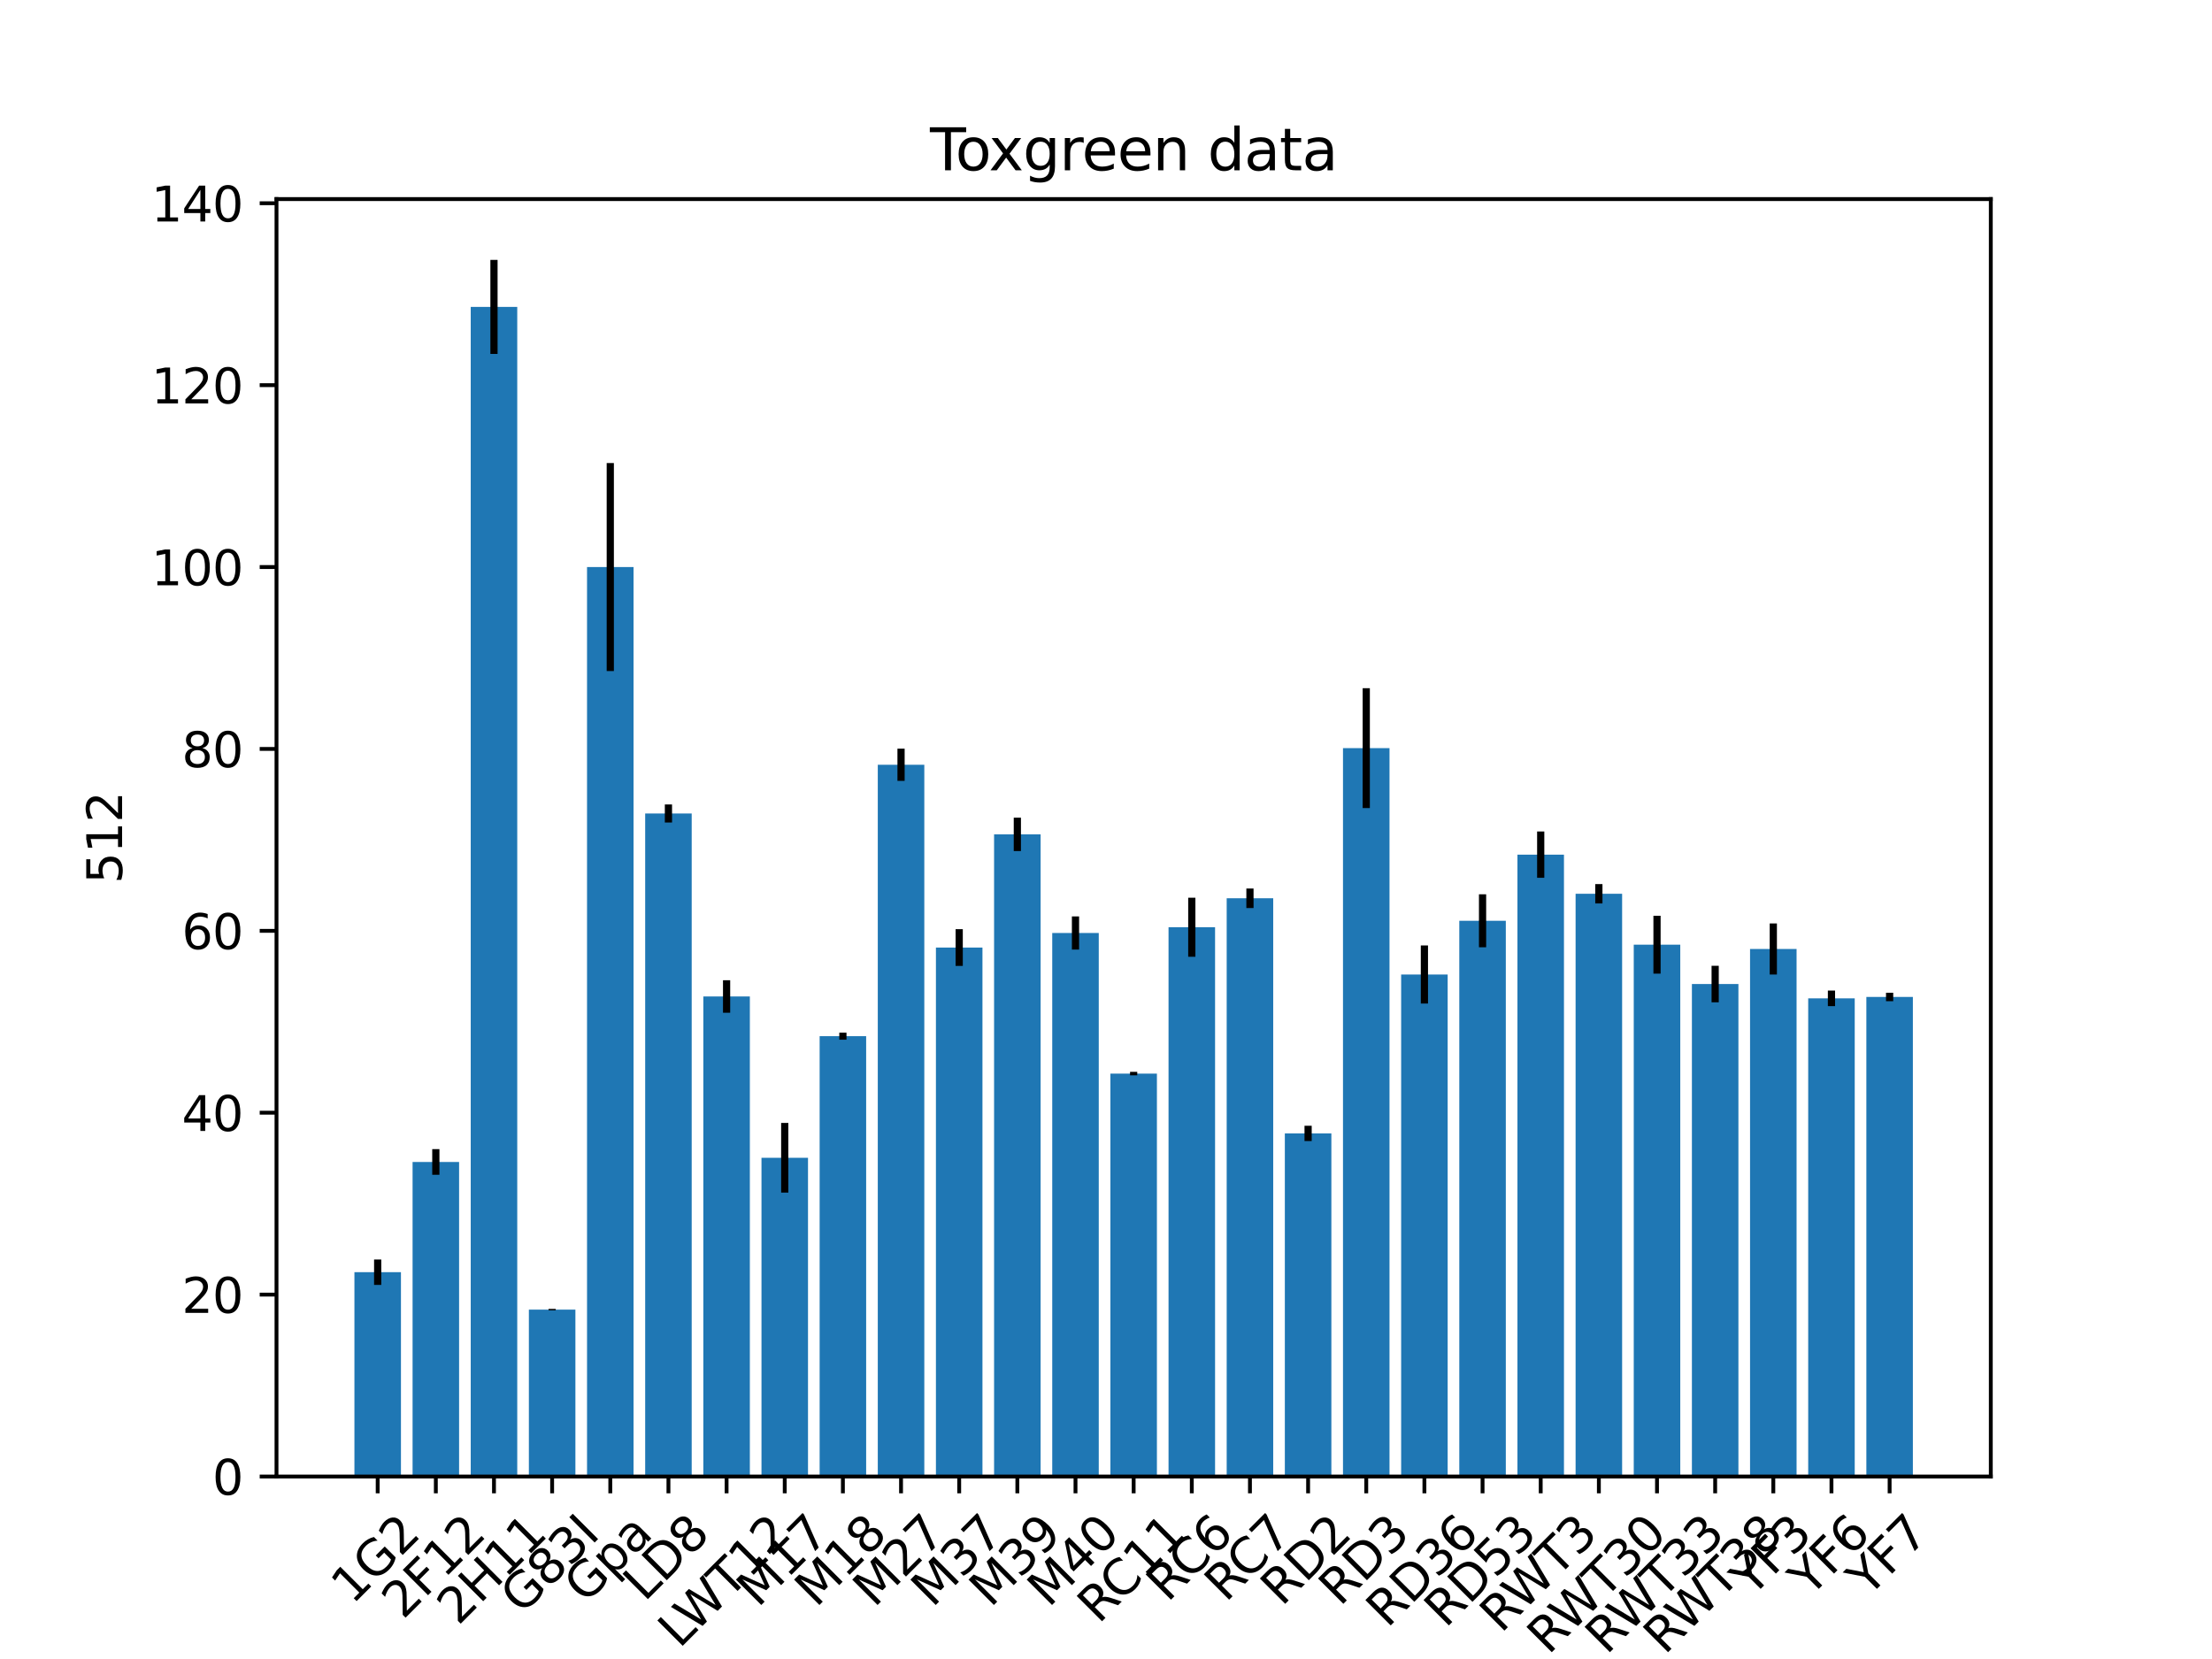 <?xml version="1.0" encoding="utf-8" standalone="no"?>
<!DOCTYPE svg PUBLIC "-//W3C//DTD SVG 1.1//EN"
  "http://www.w3.org/Graphics/SVG/1.1/DTD/svg11.dtd">
<svg xmlns:xlink="http://www.w3.org/1999/xlink" width="460.8pt" height="345.6pt" viewBox="0 0 460.8 345.6" xmlns="http://www.w3.org/2000/svg" version="1.1">
 <defs>
  <style type="text/css">*{stroke-linejoin: round; stroke-linecap: butt}</style>
 </defs>
 <g id="figure_1">
  <g id="patch_1">
   <path d="M 0 345.6 
L 460.8 345.6 
L 460.8 0 
L 0 0 
z
" style="fill: #ffffff"/>
  </g>
  <g id="axes_1">
   <g id="patch_2">
    <path d="M 57.6 307.584 
L 414.72 307.584 
L 414.72 41.472 
L 57.6 41.472 
z
" style="fill: #ffffff"/>
   </g>
   <g id="patch_3">
    <path d="M 73.833 307.584 
L 83.524 307.584 
L 83.524 265.02 
L 73.833 265.02 
z
" clip-path="url(#p951d2c1eba)" style="fill: #1f77b4"/>
   </g>
   <g id="patch_4">
    <path d="M 85.947 307.584 
L 95.638 307.584 
L 95.638 242.056 
L 85.947 242.056 
z
" clip-path="url(#p951d2c1eba)" style="fill: #1f77b4"/>
   </g>
   <g id="patch_5">
    <path d="M 98.061 307.584 
L 107.752 307.584 
L 107.752 63.937 
L 98.061 63.937 
z
" clip-path="url(#p951d2c1eba)" style="fill: #1f77b4"/>
   </g>
   <g id="patch_6">
    <path d="M 110.175 307.584 
L 119.866 307.584 
L 119.866 272.82 
L 110.175 272.82 
z
" clip-path="url(#p951d2c1eba)" style="fill: #1f77b4"/>
   </g>
   <g id="patch_7">
    <path d="M 122.289 307.584 
L 131.98 307.584 
L 131.98 118.125 
L 122.289 118.125 
z
" clip-path="url(#p951d2c1eba)" style="fill: #1f77b4"/>
   </g>
   <g id="patch_8">
    <path d="M 134.403 307.584 
L 144.094 307.584 
L 144.094 169.465 
L 134.403 169.465 
z
" clip-path="url(#p951d2c1eba)" style="fill: #1f77b4"/>
   </g>
   <g id="patch_9">
    <path d="M 146.517 307.584 
L 156.208 307.584 
L 156.208 207.586 
L 146.517 207.586 
z
" clip-path="url(#p951d2c1eba)" style="fill: #1f77b4"/>
   </g>
   <g id="patch_10">
    <path d="M 158.631 307.584 
L 168.322 307.584 
L 168.322 241.183 
L 158.631 241.183 
z
" clip-path="url(#p951d2c1eba)" style="fill: #1f77b4"/>
   </g>
   <g id="patch_11">
    <path d="M 170.745 307.584 
L 180.436 307.584 
L 180.436 215.852 
L 170.745 215.852 
z
" clip-path="url(#p951d2c1eba)" style="fill: #1f77b4"/>
   </g>
   <g id="patch_12">
    <path d="M 182.859 307.584 
L 192.55 307.584 
L 192.55 159.314 
L 182.859 159.314 
z
" clip-path="url(#p951d2c1eba)" style="fill: #1f77b4"/>
   </g>
   <g id="patch_13">
    <path d="M 194.972 307.584 
L 204.664 307.584 
L 204.664 197.389 
L 194.972 197.389 
z
" clip-path="url(#p951d2c1eba)" style="fill: #1f77b4"/>
   </g>
   <g id="patch_14">
    <path d="M 207.086 307.584 
L 216.778 307.584 
L 216.778 173.81 
L 207.086 173.81 
z
" clip-path="url(#p951d2c1eba)" style="fill: #1f77b4"/>
   </g>
   <g id="patch_15">
    <path d="M 219.2 307.584 
L 228.892 307.584 
L 228.892 194.36 
L 219.2 194.36 
z
" clip-path="url(#p951d2c1eba)" style="fill: #1f77b4"/>
   </g>
   <g id="patch_16">
    <path d="M 231.314 307.584 
L 241.006 307.584 
L 241.006 223.649 
L 231.314 223.649 
z
" clip-path="url(#p951d2c1eba)" style="fill: #1f77b4"/>
   </g>
   <g id="patch_17">
    <path d="M 243.428 307.584 
L 253.12 307.584 
L 253.12 193.159 
L 243.428 193.159 
z
" clip-path="url(#p951d2c1eba)" style="fill: #1f77b4"/>
   </g>
   <g id="patch_18">
    <path d="M 255.542 307.584 
L 265.234 307.584 
L 265.234 187.125 
L 255.542 187.125 
z
" clip-path="url(#p951d2c1eba)" style="fill: #1f77b4"/>
   </g>
   <g id="patch_19">
    <path d="M 267.656 307.584 
L 277.348 307.584 
L 277.348 236.108 
L 267.656 236.108 
z
" clip-path="url(#p951d2c1eba)" style="fill: #1f77b4"/>
   </g>
   <g id="patch_20">
    <path d="M 279.77 307.584 
L 289.461 307.584 
L 289.461 155.848 
L 279.77 155.848 
z
" clip-path="url(#p951d2c1eba)" style="fill: #1f77b4"/>
   </g>
   <g id="patch_21">
    <path d="M 291.884 307.584 
L 301.575 307.584 
L 301.575 203.004 
L 291.884 203.004 
z
" clip-path="url(#p951d2c1eba)" style="fill: #1f77b4"/>
   </g>
   <g id="patch_22">
    <path d="M 303.998 307.584 
L 313.689 307.584 
L 313.689 191.816 
L 303.998 191.816 
z
" clip-path="url(#p951d2c1eba)" style="fill: #1f77b4"/>
   </g>
   <g id="patch_23">
    <path d="M 316.112 307.584 
L 325.803 307.584 
L 325.803 178.037 
L 316.112 178.037 
z
" clip-path="url(#p951d2c1eba)" style="fill: #1f77b4"/>
   </g>
   <g id="patch_24">
    <path d="M 328.226 307.584 
L 337.917 307.584 
L 337.917 186.189 
L 328.226 186.189 
z
" clip-path="url(#p951d2c1eba)" style="fill: #1f77b4"/>
   </g>
   <g id="patch_25">
    <path d="M 340.34 307.584 
L 350.031 307.584 
L 350.031 196.798 
L 340.34 196.798 
z
" clip-path="url(#p951d2c1eba)" style="fill: #1f77b4"/>
   </g>
   <g id="patch_26">
    <path d="M 352.454 307.584 
L 362.145 307.584 
L 362.145 204.992 
L 352.454 204.992 
z
" clip-path="url(#p951d2c1eba)" style="fill: #1f77b4"/>
   </g>
   <g id="patch_27">
    <path d="M 364.568 307.584 
L 374.259 307.584 
L 374.259 197.688 
L 364.568 197.688 
z
" clip-path="url(#p951d2c1eba)" style="fill: #1f77b4"/>
   </g>
   <g id="patch_28">
    <path d="M 376.682 307.584 
L 386.373 307.584 
L 386.373 207.972 
L 376.682 207.972 
z
" clip-path="url(#p951d2c1eba)" style="fill: #1f77b4"/>
   </g>
   <g id="patch_29">
    <path d="M 388.796 307.584 
L 398.487 307.584 
L 398.487 207.684 
L 388.796 207.684 
z
" clip-path="url(#p951d2c1eba)" style="fill: #1f77b4"/>
   </g>
   <g id="matplotlib.axis_1">
    <g id="xtick_1">
     <g id="line2d_1">
      <defs>
       <path id="m4582c69fd1" d="M 0 0 
L 0 3.5 
" style="stroke: #000000; stroke-width: 0.8"/>
      </defs>
      <g>
       <use xlink:href="#m4582c69fd1" x="78.678" y="307.584" style="stroke: #000000; stroke-width: 0.8"/>
      </g>
     </g>
     <g id="text_1">
      <!-- 1G2 -->
      <g transform="translate(73.391 334.434) rotate(-45) scale(0.1 -0.1)">
       <defs>
        <path id="DejaVuSans-31" d="M 794 531 
L 1825 531 
L 1825 4091 
L 703 3866 
L 703 4441 
L 1819 4666 
L 2450 4666 
L 2450 531 
L 3481 531 
L 3481 0 
L 794 0 
L 794 531 
z
" transform="scale(0.016)"/>
        <path id="DejaVuSans-47" d="M 3809 666 
L 3809 1919 
L 2778 1919 
L 2778 2438 
L 4434 2438 
L 4434 434 
Q 4069 175 3628 42 
Q 3188 -91 2688 -91 
Q 1594 -91 976 548 
Q 359 1188 359 2328 
Q 359 3472 976 4111 
Q 1594 4750 2688 4750 
Q 3144 4750 3555 4637 
Q 3966 4525 4313 4306 
L 4313 3634 
Q 3963 3931 3569 4081 
Q 3175 4231 2741 4231 
Q 1884 4231 1454 3753 
Q 1025 3275 1025 2328 
Q 1025 1384 1454 906 
Q 1884 428 2741 428 
Q 3075 428 3337 486 
Q 3600 544 3809 666 
z
" transform="scale(0.016)"/>
        <path id="DejaVuSans-32" d="M 1228 531 
L 3431 531 
L 3431 0 
L 469 0 
L 469 531 
Q 828 903 1448 1529 
Q 2069 2156 2228 2338 
Q 2531 2678 2651 2914 
Q 2772 3150 2772 3378 
Q 2772 3750 2511 3984 
Q 2250 4219 1831 4219 
Q 1534 4219 1204 4116 
Q 875 4013 500 3803 
L 500 4441 
Q 881 4594 1212 4672 
Q 1544 4750 1819 4750 
Q 2544 4750 2975 4387 
Q 3406 4025 3406 3419 
Q 3406 3131 3298 2873 
Q 3191 2616 2906 2266 
Q 2828 2175 2409 1742 
Q 1991 1309 1228 531 
z
" transform="scale(0.016)"/>
       </defs>
       <use xlink:href="#DejaVuSans-31"/>
       <use xlink:href="#DejaVuSans-47" x="63.623"/>
       <use xlink:href="#DejaVuSans-32" x="141.113"/>
      </g>
     </g>
    </g>
    <g id="xtick_2">
     <g id="line2d_2">
      <g>
       <use xlink:href="#m4582c69fd1" x="90.792" y="307.584" style="stroke: #000000; stroke-width: 0.8"/>
      </g>
     </g>
     <g id="text_2">
      <!-- 2F12 -->
      <g transform="translate(83.962 337.521) rotate(-45) scale(0.1 -0.1)">
       <defs>
        <path id="DejaVuSans-46" d="M 628 4666 
L 3309 4666 
L 3309 4134 
L 1259 4134 
L 1259 2759 
L 3109 2759 
L 3109 2228 
L 1259 2228 
L 1259 0 
L 628 0 
L 628 4666 
z
" transform="scale(0.016)"/>
       </defs>
       <use xlink:href="#DejaVuSans-32"/>
       <use xlink:href="#DejaVuSans-46" x="63.623"/>
       <use xlink:href="#DejaVuSans-31" x="121.143"/>
       <use xlink:href="#DejaVuSans-32" x="184.766"/>
      </g>
     </g>
    </g>
    <g id="xtick_3">
     <g id="line2d_3">
      <g>
       <use xlink:href="#m4582c69fd1" x="102.906" y="307.584" style="stroke: #000000; stroke-width: 0.8"/>
      </g>
     </g>
     <g id="text_3">
      <!-- 2H11 -->
      <g transform="translate(95.45 338.771) rotate(-45) scale(0.1 -0.1)">
       <defs>
        <path id="DejaVuSans-48" d="M 628 4666 
L 1259 4666 
L 1259 2753 
L 3553 2753 
L 3553 4666 
L 4184 4666 
L 4184 0 
L 3553 0 
L 3553 2222 
L 1259 2222 
L 1259 0 
L 628 0 
L 628 4666 
z
" transform="scale(0.016)"/>
       </defs>
       <use xlink:href="#DejaVuSans-32"/>
       <use xlink:href="#DejaVuSans-48" x="63.623"/>
       <use xlink:href="#DejaVuSans-31" x="138.818"/>
       <use xlink:href="#DejaVuSans-31" x="202.441"/>
      </g>
     </g>
    </g>
    <g id="xtick_4">
     <g id="line2d_4">
      <g>
       <use xlink:href="#m4582c69fd1" x="115.02" y="307.584" style="stroke: #000000; stroke-width: 0.8"/>
      </g>
     </g>
     <g id="text_4">
      <!-- G83I -->
      <g transform="translate(108.69 336.52) rotate(-45) scale(0.1 -0.1)">
       <defs>
        <path id="DejaVuSans-38" d="M 2034 2216 
Q 1584 2216 1326 1975 
Q 1069 1734 1069 1313 
Q 1069 891 1326 650 
Q 1584 409 2034 409 
Q 2484 409 2743 651 
Q 3003 894 3003 1313 
Q 3003 1734 2745 1975 
Q 2488 2216 2034 2216 
z
M 1403 2484 
Q 997 2584 770 2862 
Q 544 3141 544 3541 
Q 544 4100 942 4425 
Q 1341 4750 2034 4750 
Q 2731 4750 3128 4425 
Q 3525 4100 3525 3541 
Q 3525 3141 3298 2862 
Q 3072 2584 2669 2484 
Q 3125 2378 3379 2068 
Q 3634 1759 3634 1313 
Q 3634 634 3220 271 
Q 2806 -91 2034 -91 
Q 1263 -91 848 271 
Q 434 634 434 1313 
Q 434 1759 690 2068 
Q 947 2378 1403 2484 
z
M 1172 3481 
Q 1172 3119 1398 2916 
Q 1625 2713 2034 2713 
Q 2441 2713 2670 2916 
Q 2900 3119 2900 3481 
Q 2900 3844 2670 4047 
Q 2441 4250 2034 4250 
Q 1625 4250 1398 4047 
Q 1172 3844 1172 3481 
z
" transform="scale(0.016)"/>
        <path id="DejaVuSans-33" d="M 2597 2516 
Q 3050 2419 3304 2112 
Q 3559 1806 3559 1356 
Q 3559 666 3084 287 
Q 2609 -91 1734 -91 
Q 1441 -91 1130 -33 
Q 819 25 488 141 
L 488 750 
Q 750 597 1062 519 
Q 1375 441 1716 441 
Q 2309 441 2620 675 
Q 2931 909 2931 1356 
Q 2931 1769 2642 2001 
Q 2353 2234 1838 2234 
L 1294 2234 
L 1294 2753 
L 1863 2753 
Q 2328 2753 2575 2939 
Q 2822 3125 2822 3475 
Q 2822 3834 2567 4026 
Q 2313 4219 1838 4219 
Q 1578 4219 1281 4162 
Q 984 4106 628 3988 
L 628 4550 
Q 988 4650 1302 4700 
Q 1616 4750 1894 4750 
Q 2613 4750 3031 4423 
Q 3450 4097 3450 3541 
Q 3450 3153 3228 2886 
Q 3006 2619 2597 2516 
z
" transform="scale(0.016)"/>
        <path id="DejaVuSans-49" d="M 628 4666 
L 1259 4666 
L 1259 0 
L 628 0 
L 628 4666 
z
" transform="scale(0.016)"/>
       </defs>
       <use xlink:href="#DejaVuSans-47"/>
       <use xlink:href="#DejaVuSans-38" x="77.49"/>
       <use xlink:href="#DejaVuSans-33" x="141.113"/>
       <use xlink:href="#DejaVuSans-49" x="204.736"/>
      </g>
     </g>
    </g>
    <g id="xtick_5">
     <g id="line2d_5">
      <g>
       <use xlink:href="#m4582c69fd1" x="127.134" y="307.584" style="stroke: #000000; stroke-width: 0.8"/>
      </g>
     </g>
     <g id="text_5">
      <!-- Gpa -->
      <g transform="translate(121.935 334.258) rotate(-45) scale(0.1 -0.1)">
       <defs>
        <path id="DejaVuSans-70" d="M 1159 525 
L 1159 -1331 
L 581 -1331 
L 581 3500 
L 1159 3500 
L 1159 2969 
Q 1341 3281 1617 3432 
Q 1894 3584 2278 3584 
Q 2916 3584 3314 3078 
Q 3713 2572 3713 1747 
Q 3713 922 3314 415 
Q 2916 -91 2278 -91 
Q 1894 -91 1617 61 
Q 1341 213 1159 525 
z
M 3116 1747 
Q 3116 2381 2855 2742 
Q 2594 3103 2138 3103 
Q 1681 3103 1420 2742 
Q 1159 2381 1159 1747 
Q 1159 1113 1420 752 
Q 1681 391 2138 391 
Q 2594 391 2855 752 
Q 3116 1113 3116 1747 
z
" transform="scale(0.016)"/>
        <path id="DejaVuSans-61" d="M 2194 1759 
Q 1497 1759 1228 1600 
Q 959 1441 959 1056 
Q 959 750 1161 570 
Q 1363 391 1709 391 
Q 2188 391 2477 730 
Q 2766 1069 2766 1631 
L 2766 1759 
L 2194 1759 
z
M 3341 1997 
L 3341 0 
L 2766 0 
L 2766 531 
Q 2569 213 2275 61 
Q 1981 -91 1556 -91 
Q 1019 -91 701 211 
Q 384 513 384 1019 
Q 384 1609 779 1909 
Q 1175 2209 1959 2209 
L 2766 2209 
L 2766 2266 
Q 2766 2663 2505 2880 
Q 2244 3097 1772 3097 
Q 1472 3097 1187 3025 
Q 903 2953 641 2809 
L 641 3341 
Q 956 3463 1253 3523 
Q 1550 3584 1831 3584 
Q 2591 3584 2966 3190 
Q 3341 2797 3341 1997 
z
" transform="scale(0.016)"/>
       </defs>
       <use xlink:href="#DejaVuSans-47"/>
       <use xlink:href="#DejaVuSans-70" x="77.49"/>
       <use xlink:href="#DejaVuSans-61" x="140.967"/>
      </g>
     </g>
    </g>
    <g id="xtick_6">
     <g id="line2d_6">
      <g>
       <use xlink:href="#m4582c69fd1" x="139.248" y="307.584" style="stroke: #000000; stroke-width: 0.8"/>
      </g>
     </g>
     <g id="text_6">
      <!-- LD8 -->
      <g transform="translate(134.258 333.841) rotate(-45) scale(0.1 -0.1)">
       <defs>
        <path id="DejaVuSans-4c" d="M 628 4666 
L 1259 4666 
L 1259 531 
L 3531 531 
L 3531 0 
L 628 0 
L 628 4666 
z
" transform="scale(0.016)"/>
        <path id="DejaVuSans-44" d="M 1259 4147 
L 1259 519 
L 2022 519 
Q 2988 519 3436 956 
Q 3884 1394 3884 2338 
Q 3884 3275 3436 3711 
Q 2988 4147 2022 4147 
L 1259 4147 
z
M 628 4666 
L 1925 4666 
Q 3281 4666 3915 4102 
Q 4550 3538 4550 2338 
Q 4550 1131 3912 565 
Q 3275 0 1925 0 
L 628 0 
L 628 4666 
z
" transform="scale(0.016)"/>
       </defs>
       <use xlink:href="#DejaVuSans-4c"/>
       <use xlink:href="#DejaVuSans-44" x="55.713"/>
       <use xlink:href="#DejaVuSans-38" x="132.715"/>
      </g>
     </g>
    </g>
    <g id="xtick_7">
     <g id="line2d_7">
      <g>
       <use xlink:href="#m4582c69fd1" x="151.362" y="307.584" style="stroke: #000000; stroke-width: 0.8"/>
      </g>
     </g>
     <g id="text_7">
      <!-- LWT12 -->
      <g transform="translate(141.512 343.56) rotate(-45) scale(0.1 -0.1)">
       <defs>
        <path id="DejaVuSans-57" d="M 213 4666 
L 850 4666 
L 1831 722 
L 2809 4666 
L 3519 4666 
L 4500 722 
L 5478 4666 
L 6119 4666 
L 4947 0 
L 4153 0 
L 3169 4050 
L 2175 0 
L 1381 0 
L 213 4666 
z
" transform="scale(0.016)"/>
        <path id="DejaVuSans-54" d="M -19 4666 
L 3928 4666 
L 3928 4134 
L 2272 4134 
L 2272 0 
L 1638 0 
L 1638 4134 
L -19 4134 
L -19 4666 
z
" transform="scale(0.016)"/>
       </defs>
       <use xlink:href="#DejaVuSans-4c"/>
       <use xlink:href="#DejaVuSans-57" x="46.588"/>
       <use xlink:href="#DejaVuSans-54" x="145.465"/>
       <use xlink:href="#DejaVuSans-31" x="206.549"/>
       <use xlink:href="#DejaVuSans-32" x="270.172"/>
      </g>
     </g>
    </g>
    <g id="xtick_8">
     <g id="line2d_8">
      <g>
       <use xlink:href="#m4582c69fd1" x="163.476" y="307.584" style="stroke: #000000; stroke-width: 0.8"/>
      </g>
     </g>
     <g id="text_8">
      <!-- M17 -->
      <g transform="translate(157.878 335.056) rotate(-45) scale(0.1 -0.1)">
       <defs>
        <path id="DejaVuSans-4d" d="M 628 4666 
L 1569 4666 
L 2759 1491 
L 3956 4666 
L 4897 4666 
L 4897 0 
L 4281 0 
L 4281 4097 
L 3078 897 
L 2444 897 
L 1241 4097 
L 1241 0 
L 628 0 
L 628 4666 
z
" transform="scale(0.016)"/>
        <path id="DejaVuSans-37" d="M 525 4666 
L 3525 4666 
L 3525 4397 
L 1831 0 
L 1172 0 
L 2766 4134 
L 525 4134 
L 525 4666 
z
" transform="scale(0.016)"/>
       </defs>
       <use xlink:href="#DejaVuSans-4d"/>
       <use xlink:href="#DejaVuSans-31" x="86.279"/>
       <use xlink:href="#DejaVuSans-37" x="149.902"/>
      </g>
     </g>
    </g>
    <g id="xtick_9">
     <g id="line2d_9">
      <g>
       <use xlink:href="#m4582c69fd1" x="175.59" y="307.584" style="stroke: #000000; stroke-width: 0.8"/>
      </g>
     </g>
     <g id="text_9">
      <!-- M18 -->
      <g transform="translate(169.992 335.056) rotate(-45) scale(0.1 -0.1)">
       <use xlink:href="#DejaVuSans-4d"/>
       <use xlink:href="#DejaVuSans-31" x="86.279"/>
       <use xlink:href="#DejaVuSans-38" x="149.902"/>
      </g>
     </g>
    </g>
    <g id="xtick_10">
     <g id="line2d_10">
      <g>
       <use xlink:href="#m4582c69fd1" x="187.704" y="307.584" style="stroke: #000000; stroke-width: 0.8"/>
      </g>
     </g>
     <g id="text_10">
      <!-- M27 -->
      <g transform="translate(182.106 335.056) rotate(-45) scale(0.1 -0.1)">
       <use xlink:href="#DejaVuSans-4d"/>
       <use xlink:href="#DejaVuSans-32" x="86.279"/>
       <use xlink:href="#DejaVuSans-37" x="149.902"/>
      </g>
     </g>
    </g>
    <g id="xtick_11">
     <g id="line2d_11">
      <g>
       <use xlink:href="#m4582c69fd1" x="199.818" y="307.584" style="stroke: #000000; stroke-width: 0.8"/>
      </g>
     </g>
     <g id="text_11">
      <!-- M37 -->
      <g transform="translate(194.22 335.056) rotate(-45) scale(0.1 -0.1)">
       <use xlink:href="#DejaVuSans-4d"/>
       <use xlink:href="#DejaVuSans-33" x="86.279"/>
       <use xlink:href="#DejaVuSans-37" x="149.902"/>
      </g>
     </g>
    </g>
    <g id="xtick_12">
     <g id="line2d_12">
      <g>
       <use xlink:href="#m4582c69fd1" x="211.932" y="307.584" style="stroke: #000000; stroke-width: 0.8"/>
      </g>
     </g>
     <g id="text_12">
      <!-- M39 -->
      <g transform="translate(206.334 335.056) rotate(-45) scale(0.1 -0.1)">
       <defs>
        <path id="DejaVuSans-39" d="M 703 97 
L 703 672 
Q 941 559 1184 500 
Q 1428 441 1663 441 
Q 2288 441 2617 861 
Q 2947 1281 2994 2138 
Q 2813 1869 2534 1725 
Q 2256 1581 1919 1581 
Q 1219 1581 811 2004 
Q 403 2428 403 3163 
Q 403 3881 828 4315 
Q 1253 4750 1959 4750 
Q 2769 4750 3195 4129 
Q 3622 3509 3622 2328 
Q 3622 1225 3098 567 
Q 2575 -91 1691 -91 
Q 1453 -91 1209 -44 
Q 966 3 703 97 
z
M 1959 2075 
Q 2384 2075 2632 2365 
Q 2881 2656 2881 3163 
Q 2881 3666 2632 3958 
Q 2384 4250 1959 4250 
Q 1534 4250 1286 3958 
Q 1038 3666 1038 3163 
Q 1038 2656 1286 2365 
Q 1534 2075 1959 2075 
z
" transform="scale(0.016)"/>
       </defs>
       <use xlink:href="#DejaVuSans-4d"/>
       <use xlink:href="#DejaVuSans-33" x="86.279"/>
       <use xlink:href="#DejaVuSans-39" x="149.902"/>
      </g>
     </g>
    </g>
    <g id="xtick_13">
     <g id="line2d_13">
      <g>
       <use xlink:href="#m4582c69fd1" x="224.046" y="307.584" style="stroke: #000000; stroke-width: 0.8"/>
      </g>
     </g>
     <g id="text_13">
      <!-- M40 -->
      <g transform="translate(218.448 335.056) rotate(-45) scale(0.1 -0.1)">
       <defs>
        <path id="DejaVuSans-34" d="M 2419 4116 
L 825 1625 
L 2419 1625 
L 2419 4116 
z
M 2253 4666 
L 3047 4666 
L 3047 1625 
L 3713 1625 
L 3713 1100 
L 3047 1100 
L 3047 0 
L 2419 0 
L 2419 1100 
L 313 1100 
L 313 1709 
L 2253 4666 
z
" transform="scale(0.016)"/>
        <path id="DejaVuSans-30" d="M 2034 4250 
Q 1547 4250 1301 3770 
Q 1056 3291 1056 2328 
Q 1056 1369 1301 889 
Q 1547 409 2034 409 
Q 2525 409 2770 889 
Q 3016 1369 3016 2328 
Q 3016 3291 2770 3770 
Q 2525 4250 2034 4250 
z
M 2034 4750 
Q 2819 4750 3233 4129 
Q 3647 3509 3647 2328 
Q 3647 1150 3233 529 
Q 2819 -91 2034 -91 
Q 1250 -91 836 529 
Q 422 1150 422 2328 
Q 422 3509 836 4129 
Q 1250 4750 2034 4750 
z
" transform="scale(0.016)"/>
       </defs>
       <use xlink:href="#DejaVuSans-4d"/>
       <use xlink:href="#DejaVuSans-34" x="86.279"/>
       <use xlink:href="#DejaVuSans-30" x="149.902"/>
      </g>
     </g>
    </g>
    <g id="xtick_14">
     <g id="line2d_14">
      <g>
       <use xlink:href="#m4582c69fd1" x="236.16" y="307.584" style="stroke: #000000; stroke-width: 0.8"/>
      </g>
     </g>
     <g id="text_14">
      <!-- RC11 -->
      <g transform="translate(228.864 338.452) rotate(-45) scale(0.1 -0.1)">
       <defs>
        <path id="DejaVuSans-52" d="M 2841 2188 
Q 3044 2119 3236 1894 
Q 3428 1669 3622 1275 
L 4263 0 
L 3584 0 
L 2988 1197 
Q 2756 1666 2539 1819 
Q 2322 1972 1947 1972 
L 1259 1972 
L 1259 0 
L 628 0 
L 628 4666 
L 2053 4666 
Q 2853 4666 3247 4331 
Q 3641 3997 3641 3322 
Q 3641 2881 3436 2590 
Q 3231 2300 2841 2188 
z
M 1259 4147 
L 1259 2491 
L 2053 2491 
Q 2509 2491 2742 2702 
Q 2975 2913 2975 3322 
Q 2975 3731 2742 3939 
Q 2509 4147 2053 4147 
L 1259 4147 
z
" transform="scale(0.016)"/>
        <path id="DejaVuSans-43" d="M 4122 4306 
L 4122 3641 
Q 3803 3938 3442 4084 
Q 3081 4231 2675 4231 
Q 1875 4231 1450 3742 
Q 1025 3253 1025 2328 
Q 1025 1406 1450 917 
Q 1875 428 2675 428 
Q 3081 428 3442 575 
Q 3803 722 4122 1019 
L 4122 359 
Q 3791 134 3420 21 
Q 3050 -91 2638 -91 
Q 1578 -91 968 557 
Q 359 1206 359 2328 
Q 359 3453 968 4101 
Q 1578 4750 2638 4750 
Q 3056 4750 3426 4639 
Q 3797 4528 4122 4306 
z
" transform="scale(0.016)"/>
       </defs>
       <use xlink:href="#DejaVuSans-52"/>
       <use xlink:href="#DejaVuSans-43" x="64.482"/>
       <use xlink:href="#DejaVuSans-31" x="134.307"/>
       <use xlink:href="#DejaVuSans-31" x="197.93"/>
      </g>
     </g>
    </g>
    <g id="xtick_15">
     <g id="line2d_15">
      <g>
       <use xlink:href="#m4582c69fd1" x="248.274" y="307.584" style="stroke: #000000; stroke-width: 0.8"/>
      </g>
     </g>
     <g id="text_15">
      <!-- RC6 -->
      <g transform="translate(243.227 333.953) rotate(-45) scale(0.1 -0.1)">
       <defs>
        <path id="DejaVuSans-36" d="M 2113 2584 
Q 1688 2584 1439 2293 
Q 1191 2003 1191 1497 
Q 1191 994 1439 701 
Q 1688 409 2113 409 
Q 2538 409 2786 701 
Q 3034 994 3034 1497 
Q 3034 2003 2786 2293 
Q 2538 2584 2113 2584 
z
M 3366 4563 
L 3366 3988 
Q 3128 4100 2886 4159 
Q 2644 4219 2406 4219 
Q 1781 4219 1451 3797 
Q 1122 3375 1075 2522 
Q 1259 2794 1537 2939 
Q 1816 3084 2150 3084 
Q 2853 3084 3261 2657 
Q 3669 2231 3669 1497 
Q 3669 778 3244 343 
Q 2819 -91 2113 -91 
Q 1303 -91 875 529 
Q 447 1150 447 2328 
Q 447 3434 972 4092 
Q 1497 4750 2381 4750 
Q 2619 4750 2861 4703 
Q 3103 4656 3366 4563 
z
" transform="scale(0.016)"/>
       </defs>
       <use xlink:href="#DejaVuSans-52"/>
       <use xlink:href="#DejaVuSans-43" x="64.482"/>
       <use xlink:href="#DejaVuSans-36" x="134.307"/>
      </g>
     </g>
    </g>
    <g id="xtick_16">
     <g id="line2d_16">
      <g>
       <use xlink:href="#m4582c69fd1" x="260.388" y="307.584" style="stroke: #000000; stroke-width: 0.8"/>
      </g>
     </g>
     <g id="text_16">
      <!-- RC7 -->
      <g transform="translate(255.341 333.953) rotate(-45) scale(0.1 -0.1)">
       <use xlink:href="#DejaVuSans-52"/>
       <use xlink:href="#DejaVuSans-43" x="64.482"/>
       <use xlink:href="#DejaVuSans-37" x="134.307"/>
      </g>
     </g>
    </g>
    <g id="xtick_17">
     <g id="line2d_17">
      <g>
       <use xlink:href="#m4582c69fd1" x="272.502" y="307.584" style="stroke: #000000; stroke-width: 0.8"/>
      </g>
     </g>
     <g id="text_17">
      <!-- RD2 -->
      <g transform="translate(267.025 334.814) rotate(-45) scale(0.1 -0.1)">
       <use xlink:href="#DejaVuSans-52"/>
       <use xlink:href="#DejaVuSans-44" x="69.482"/>
       <use xlink:href="#DejaVuSans-32" x="146.484"/>
      </g>
     </g>
    </g>
    <g id="xtick_18">
     <g id="line2d_18">
      <g>
       <use xlink:href="#m4582c69fd1" x="284.616" y="307.584" style="stroke: #000000; stroke-width: 0.8"/>
      </g>
     </g>
     <g id="text_18">
      <!-- RD3 -->
      <g transform="translate(279.139 334.814) rotate(-45) scale(0.1 -0.1)">
       <use xlink:href="#DejaVuSans-52"/>
       <use xlink:href="#DejaVuSans-44" x="69.482"/>
       <use xlink:href="#DejaVuSans-33" x="146.484"/>
      </g>
     </g>
    </g>
    <g id="xtick_19">
     <g id="line2d_19">
      <g>
       <use xlink:href="#m4582c69fd1" x="296.73" y="307.584" style="stroke: #000000; stroke-width: 0.8"/>
      </g>
     </g>
     <g id="text_19">
      <!-- RD36 -->
      <g transform="translate(289.003 339.313) rotate(-45) scale(0.1 -0.1)">
       <use xlink:href="#DejaVuSans-52"/>
       <use xlink:href="#DejaVuSans-44" x="69.482"/>
       <use xlink:href="#DejaVuSans-33" x="146.484"/>
       <use xlink:href="#DejaVuSans-36" x="210.107"/>
      </g>
     </g>
    </g>
    <g id="xtick_20">
     <g id="line2d_20">
      <g>
       <use xlink:href="#m4582c69fd1" x="308.844" y="307.584" style="stroke: #000000; stroke-width: 0.8"/>
      </g>
     </g>
     <g id="text_20">
      <!-- RD53 -->
      <g transform="translate(301.117 339.313) rotate(-45) scale(0.1 -0.1)">
       <defs>
        <path id="DejaVuSans-35" d="M 691 4666 
L 3169 4666 
L 3169 4134 
L 1269 4134 
L 1269 2991 
Q 1406 3038 1543 3061 
Q 1681 3084 1819 3084 
Q 2600 3084 3056 2656 
Q 3513 2228 3513 1497 
Q 3513 744 3044 326 
Q 2575 -91 1722 -91 
Q 1428 -91 1123 -41 
Q 819 9 494 109 
L 494 744 
Q 775 591 1075 516 
Q 1375 441 1709 441 
Q 2250 441 2565 725 
Q 2881 1009 2881 1497 
Q 2881 1984 2565 2268 
Q 2250 2553 1709 2553 
Q 1456 2553 1204 2497 
Q 953 2441 691 2322 
L 691 4666 
z
" transform="scale(0.016)"/>
       </defs>
       <use xlink:href="#DejaVuSans-52"/>
       <use xlink:href="#DejaVuSans-44" x="69.482"/>
       <use xlink:href="#DejaVuSans-35" x="146.484"/>
       <use xlink:href="#DejaVuSans-33" x="210.107"/>
      </g>
     </g>
    </g>
    <g id="xtick_21">
     <g id="line2d_21">
      <g>
       <use xlink:href="#m4582c69fd1" x="320.958" y="307.584" style="stroke: #000000; stroke-width: 0.8"/>
      </g>
     </g>
     <g id="text_21">
      <!-- RWT3 -->
      <g transform="translate(312.689 340.397) rotate(-45) scale(0.1 -0.1)">
       <use xlink:href="#DejaVuSans-52"/>
       <use xlink:href="#DejaVuSans-57" x="65.482"/>
       <use xlink:href="#DejaVuSans-54" x="164.359"/>
       <use xlink:href="#DejaVuSans-33" x="225.443"/>
      </g>
     </g>
    </g>
    <g id="xtick_22">
     <g id="line2d_22">
      <g>
       <use xlink:href="#m4582c69fd1" x="333.072" y="307.584" style="stroke: #000000; stroke-width: 0.8"/>
      </g>
     </g>
     <g id="text_22">
      <!-- RWT30 -->
      <g transform="translate(322.554 344.896) rotate(-45) scale(0.1 -0.1)">
       <use xlink:href="#DejaVuSans-52"/>
       <use xlink:href="#DejaVuSans-57" x="65.482"/>
       <use xlink:href="#DejaVuSans-54" x="164.359"/>
       <use xlink:href="#DejaVuSans-33" x="225.443"/>
       <use xlink:href="#DejaVuSans-30" x="289.066"/>
      </g>
     </g>
    </g>
    <g id="xtick_23">
     <g id="line2d_23">
      <g>
       <use xlink:href="#m4582c69fd1" x="345.186" y="307.584" style="stroke: #000000; stroke-width: 0.8"/>
      </g>
     </g>
     <g id="text_23">
      <!-- RWT33 -->
      <g transform="translate(334.668 344.896) rotate(-45) scale(0.1 -0.1)">
       <use xlink:href="#DejaVuSans-52"/>
       <use xlink:href="#DejaVuSans-57" x="65.482"/>
       <use xlink:href="#DejaVuSans-54" x="164.359"/>
       <use xlink:href="#DejaVuSans-33" x="225.443"/>
       <use xlink:href="#DejaVuSans-33" x="289.066"/>
      </g>
     </g>
    </g>
    <g id="xtick_24">
     <g id="line2d_24">
      <g>
       <use xlink:href="#m4582c69fd1" x="357.3" y="307.584" style="stroke: #000000; stroke-width: 0.8"/>
      </g>
     </g>
     <g id="text_24">
      <!-- RWT38 -->
      <g transform="translate(346.782 344.896) rotate(-45) scale(0.1 -0.1)">
       <use xlink:href="#DejaVuSans-52"/>
       <use xlink:href="#DejaVuSans-57" x="65.482"/>
       <use xlink:href="#DejaVuSans-54" x="164.359"/>
       <use xlink:href="#DejaVuSans-33" x="225.443"/>
       <use xlink:href="#DejaVuSans-38" x="289.066"/>
      </g>
     </g>
    </g>
    <g id="xtick_25">
     <g id="line2d_25">
      <g>
       <use xlink:href="#m4582c69fd1" x="369.414" y="307.584" style="stroke: #000000; stroke-width: 0.8"/>
      </g>
     </g>
     <g id="text_25">
      <!-- YF3 -->
      <g transform="translate(364.922 332.842) rotate(-45) scale(0.1 -0.1)">
       <defs>
        <path id="DejaVuSans-59" d="M -13 4666 
L 666 4666 
L 1959 2747 
L 3244 4666 
L 3922 4666 
L 2272 2222 
L 2272 0 
L 1638 0 
L 1638 2222 
L -13 4666 
z
" transform="scale(0.016)"/>
       </defs>
       <use xlink:href="#DejaVuSans-59"/>
       <use xlink:href="#DejaVuSans-46" x="61.084"/>
       <use xlink:href="#DejaVuSans-33" x="118.604"/>
      </g>
     </g>
    </g>
    <g id="xtick_26">
     <g id="line2d_26">
      <g>
       <use xlink:href="#m4582c69fd1" x="381.528" y="307.584" style="stroke: #000000; stroke-width: 0.8"/>
      </g>
     </g>
     <g id="text_26">
      <!-- YF6 -->
      <g transform="translate(377.036 332.842) rotate(-45) scale(0.1 -0.1)">
       <use xlink:href="#DejaVuSans-59"/>
       <use xlink:href="#DejaVuSans-46" x="61.084"/>
       <use xlink:href="#DejaVuSans-36" x="118.604"/>
      </g>
     </g>
    </g>
    <g id="xtick_27">
     <g id="line2d_27">
      <g>
       <use xlink:href="#m4582c69fd1" x="393.642" y="307.584" style="stroke: #000000; stroke-width: 0.8"/>
      </g>
     </g>
     <g id="text_27">
      <!-- YF7 -->
      <g transform="translate(389.15 332.842) rotate(-45) scale(0.1 -0.1)">
       <use xlink:href="#DejaVuSans-59"/>
       <use xlink:href="#DejaVuSans-46" x="61.084"/>
       <use xlink:href="#DejaVuSans-37" x="118.604"/>
      </g>
     </g>
    </g>
    <g id="text_28">
     <!-- Sample -->
     <g transform="translate(217.412 357.965) scale(0.1 -0.1)">
      <defs>
       <path id="DejaVuSans-53" d="M 3425 4513 
L 3425 3897 
Q 3066 4069 2747 4153 
Q 2428 4238 2131 4238 
Q 1616 4238 1336 4038 
Q 1056 3838 1056 3469 
Q 1056 3159 1242 3001 
Q 1428 2844 1947 2747 
L 2328 2669 
Q 3034 2534 3370 2195 
Q 3706 1856 3706 1288 
Q 3706 609 3251 259 
Q 2797 -91 1919 -91 
Q 1588 -91 1214 -16 
Q 841 59 441 206 
L 441 856 
Q 825 641 1194 531 
Q 1563 422 1919 422 
Q 2459 422 2753 634 
Q 3047 847 3047 1241 
Q 3047 1584 2836 1778 
Q 2625 1972 2144 2069 
L 1759 2144 
Q 1053 2284 737 2584 
Q 422 2884 422 3419 
Q 422 4038 858 4394 
Q 1294 4750 2059 4750 
Q 2388 4750 2728 4690 
Q 3069 4631 3425 4513 
z
" transform="scale(0.016)"/>
       <path id="DejaVuSans-6d" d="M 3328 2828 
Q 3544 3216 3844 3400 
Q 4144 3584 4550 3584 
Q 5097 3584 5394 3201 
Q 5691 2819 5691 2113 
L 5691 0 
L 5113 0 
L 5113 2094 
Q 5113 2597 4934 2840 
Q 4756 3084 4391 3084 
Q 3944 3084 3684 2787 
Q 3425 2491 3425 1978 
L 3425 0 
L 2847 0 
L 2847 2094 
Q 2847 2600 2669 2842 
Q 2491 3084 2119 3084 
Q 1678 3084 1418 2786 
Q 1159 2488 1159 1978 
L 1159 0 
L 581 0 
L 581 3500 
L 1159 3500 
L 1159 2956 
Q 1356 3278 1631 3431 
Q 1906 3584 2284 3584 
Q 2666 3584 2933 3390 
Q 3200 3197 3328 2828 
z
" transform="scale(0.016)"/>
       <path id="DejaVuSans-6c" d="M 603 4863 
L 1178 4863 
L 1178 0 
L 603 0 
L 603 4863 
z
" transform="scale(0.016)"/>
       <path id="DejaVuSans-65" d="M 3597 1894 
L 3597 1613 
L 953 1613 
Q 991 1019 1311 708 
Q 1631 397 2203 397 
Q 2534 397 2845 478 
Q 3156 559 3463 722 
L 3463 178 
Q 3153 47 2828 -22 
Q 2503 -91 2169 -91 
Q 1331 -91 842 396 
Q 353 884 353 1716 
Q 353 2575 817 3079 
Q 1281 3584 2069 3584 
Q 2775 3584 3186 3129 
Q 3597 2675 3597 1894 
z
M 3022 2063 
Q 3016 2534 2758 2815 
Q 2500 3097 2075 3097 
Q 1594 3097 1305 2825 
Q 1016 2553 972 2059 
L 3022 2063 
z
" transform="scale(0.016)"/>
      </defs>
      <use xlink:href="#DejaVuSans-53"/>
      <use xlink:href="#DejaVuSans-61" x="63.477"/>
      <use xlink:href="#DejaVuSans-6d" x="124.756"/>
      <use xlink:href="#DejaVuSans-70" x="222.168"/>
      <use xlink:href="#DejaVuSans-6c" x="285.645"/>
      <use xlink:href="#DejaVuSans-65" x="313.428"/>
     </g>
    </g>
   </g>
   <g id="matplotlib.axis_2">
    <g id="ytick_1">
     <g id="line2d_28">
      <defs>
       <path id="mbfe9efd448" d="M 0 0 
L -3.5 0 
" style="stroke: #000000; stroke-width: 0.8"/>
      </defs>
      <g>
       <use xlink:href="#mbfe9efd448" x="57.6" y="307.584" style="stroke: #000000; stroke-width: 0.8"/>
      </g>
     </g>
     <g id="text_29">
      <!-- 0 -->
      <g transform="translate(44.237 311.383) scale(0.1 -0.1)">
       <use xlink:href="#DejaVuSans-30"/>
      </g>
     </g>
    </g>
    <g id="ytick_2">
     <g id="line2d_29">
      <g>
       <use xlink:href="#mbfe9efd448" x="57.6" y="269.692" style="stroke: #000000; stroke-width: 0.8"/>
      </g>
     </g>
     <g id="text_30">
      <!-- 20 -->
      <g transform="translate(37.875 273.491) scale(0.1 -0.1)">
       <use xlink:href="#DejaVuSans-32"/>
       <use xlink:href="#DejaVuSans-30" x="63.623"/>
      </g>
     </g>
    </g>
    <g id="ytick_3">
     <g id="line2d_30">
      <g>
       <use xlink:href="#mbfe9efd448" x="57.6" y="231.8" style="stroke: #000000; stroke-width: 0.8"/>
      </g>
     </g>
     <g id="text_31">
      <!-- 40 -->
      <g transform="translate(37.875 235.599) scale(0.1 -0.1)">
       <use xlink:href="#DejaVuSans-34"/>
       <use xlink:href="#DejaVuSans-30" x="63.623"/>
      </g>
     </g>
    </g>
    <g id="ytick_4">
     <g id="line2d_31">
      <g>
       <use xlink:href="#mbfe9efd448" x="57.6" y="193.908" style="stroke: #000000; stroke-width: 0.8"/>
      </g>
     </g>
     <g id="text_32">
      <!-- 60 -->
      <g transform="translate(37.875 197.708) scale(0.1 -0.1)">
       <use xlink:href="#DejaVuSans-36"/>
       <use xlink:href="#DejaVuSans-30" x="63.623"/>
      </g>
     </g>
    </g>
    <g id="ytick_5">
     <g id="line2d_32">
      <g>
       <use xlink:href="#mbfe9efd448" x="57.6" y="156.016" style="stroke: #000000; stroke-width: 0.8"/>
      </g>
     </g>
     <g id="text_33">
      <!-- 80 -->
      <g transform="translate(37.875 159.816) scale(0.1 -0.1)">
       <use xlink:href="#DejaVuSans-38"/>
       <use xlink:href="#DejaVuSans-30" x="63.623"/>
      </g>
     </g>
    </g>
    <g id="ytick_6">
     <g id="line2d_33">
      <g>
       <use xlink:href="#mbfe9efd448" x="57.6" y="118.125" style="stroke: #000000; stroke-width: 0.8"/>
      </g>
     </g>
     <g id="text_34">
      <!-- 100 -->
      <g transform="translate(31.512 121.924) scale(0.1 -0.1)">
       <use xlink:href="#DejaVuSans-31"/>
       <use xlink:href="#DejaVuSans-30" x="63.623"/>
       <use xlink:href="#DejaVuSans-30" x="127.246"/>
      </g>
     </g>
    </g>
    <g id="ytick_7">
     <g id="line2d_34">
      <g>
       <use xlink:href="#mbfe9efd448" x="57.6" y="80.233" style="stroke: #000000; stroke-width: 0.8"/>
      </g>
     </g>
     <g id="text_35">
      <!-- 120 -->
      <g transform="translate(31.512 84.032) scale(0.1 -0.1)">
       <use xlink:href="#DejaVuSans-31"/>
       <use xlink:href="#DejaVuSans-32" x="63.623"/>
       <use xlink:href="#DejaVuSans-30" x="127.246"/>
      </g>
     </g>
    </g>
    <g id="ytick_8">
     <g id="line2d_35">
      <g>
       <use xlink:href="#mbfe9efd448" x="57.6" y="42.341" style="stroke: #000000; stroke-width: 0.8"/>
      </g>
     </g>
     <g id="text_36">
      <!-- 140 -->
      <g transform="translate(31.512 46.14) scale(0.1 -0.1)">
       <use xlink:href="#DejaVuSans-31"/>
       <use xlink:href="#DejaVuSans-34" x="63.623"/>
       <use xlink:href="#DejaVuSans-30" x="127.246"/>
      </g>
     </g>
    </g>
    <g id="text_37">
     <!-- 512 -->
     <g transform="translate(25.433 184.072) rotate(-90) scale(0.1 -0.1)">
      <use xlink:href="#DejaVuSans-35"/>
      <use xlink:href="#DejaVuSans-31" x="63.623"/>
      <use xlink:href="#DejaVuSans-32" x="127.246"/>
     </g>
    </g>
   </g>
   <g id="LineCollection_1">
    <path d="M 78.678 267.667 
L 78.678 262.374 
" clip-path="url(#p951d2c1eba)" style="fill: none; stroke: #000000; stroke-width: 1.5"/>
    <path d="M 90.792 244.723 
L 90.792 239.388 
" clip-path="url(#p951d2c1eba)" style="fill: none; stroke: #000000; stroke-width: 1.5"/>
    <path d="M 102.906 73.731 
L 102.906 54.144 
" clip-path="url(#p951d2c1eba)" style="fill: none; stroke: #000000; stroke-width: 1.5"/>
    <path d="M 115.02 272.965 
L 115.02 272.675 
" clip-path="url(#p951d2c1eba)" style="fill: none; stroke: #000000; stroke-width: 1.5"/>
    <path d="M 127.134 139.794 
L 127.134 96.455 
" clip-path="url(#p951d2c1eba)" style="fill: none; stroke: #000000; stroke-width: 1.5"/>
    <path d="M 139.248 171.341 
L 139.248 167.589 
" clip-path="url(#p951d2c1eba)" style="fill: none; stroke: #000000; stroke-width: 1.5"/>
    <path d="M 151.362 210.969 
L 151.362 204.202 
" clip-path="url(#p951d2c1eba)" style="fill: none; stroke: #000000; stroke-width: 1.5"/>
    <path d="M 163.476 248.438 
L 163.476 233.927 
" clip-path="url(#p951d2c1eba)" style="fill: none; stroke: #000000; stroke-width: 1.5"/>
    <path d="M 175.59 216.585 
L 175.59 215.12 
" clip-path="url(#p951d2c1eba)" style="fill: none; stroke: #000000; stroke-width: 1.5"/>
    <path d="M 187.704 162.671 
L 187.704 155.957 
" clip-path="url(#p951d2c1eba)" style="fill: none; stroke: #000000; stroke-width: 1.5"/>
    <path d="M 199.818 201.212 
L 199.818 193.566 
" clip-path="url(#p951d2c1eba)" style="fill: none; stroke: #000000; stroke-width: 1.5"/>
    <path d="M 211.932 177.288 
L 211.932 170.332 
" clip-path="url(#p951d2c1eba)" style="fill: none; stroke: #000000; stroke-width: 1.5"/>
    <path d="M 224.046 197.813 
L 224.046 190.908 
" clip-path="url(#p951d2c1eba)" style="fill: none; stroke: #000000; stroke-width: 1.5"/>
    <path d="M 236.16 224.014 
L 236.16 223.285 
" clip-path="url(#p951d2c1eba)" style="fill: none; stroke: #000000; stroke-width: 1.5"/>
    <path d="M 248.274 199.312 
L 248.274 187.006 
" clip-path="url(#p951d2c1eba)" style="fill: none; stroke: #000000; stroke-width: 1.5"/>
    <path d="M 260.388 189.156 
L 260.388 185.094 
" clip-path="url(#p951d2c1eba)" style="fill: none; stroke: #000000; stroke-width: 1.5"/>
    <path d="M 272.502 237.695 
L 272.502 234.522 
" clip-path="url(#p951d2c1eba)" style="fill: none; stroke: #000000; stroke-width: 1.5"/>
    <path d="M 284.616 168.334 
L 284.616 143.362 
" clip-path="url(#p951d2c1eba)" style="fill: none; stroke: #000000; stroke-width: 1.5"/>
    <path d="M 296.73 209.06 
L 296.73 196.949 
" clip-path="url(#p951d2c1eba)" style="fill: none; stroke: #000000; stroke-width: 1.5"/>
    <path d="M 308.844 197.328 
L 308.844 186.304 
" clip-path="url(#p951d2c1eba)" style="fill: none; stroke: #000000; stroke-width: 1.5"/>
    <path d="M 320.958 182.862 
L 320.958 173.212 
" clip-path="url(#p951d2c1eba)" style="fill: none; stroke: #000000; stroke-width: 1.5"/>
    <path d="M 333.072 188.202 
L 333.072 184.175 
" clip-path="url(#p951d2c1eba)" style="fill: none; stroke: #000000; stroke-width: 1.5"/>
    <path d="M 345.186 202.82 
L 345.186 190.776 
" clip-path="url(#p951d2c1eba)" style="fill: none; stroke: #000000; stroke-width: 1.5"/>
    <path d="M 357.3 208.795 
L 357.3 201.19 
" clip-path="url(#p951d2c1eba)" style="fill: none; stroke: #000000; stroke-width: 1.5"/>
    <path d="M 369.414 203.012 
L 369.414 192.365 
" clip-path="url(#p951d2c1eba)" style="fill: none; stroke: #000000; stroke-width: 1.5"/>
    <path d="M 381.528 209.593 
L 381.528 206.35 
" clip-path="url(#p951d2c1eba)" style="fill: none; stroke: #000000; stroke-width: 1.5"/>
    <path d="M 393.642 208.56 
L 393.642 206.807 
" clip-path="url(#p951d2c1eba)" style="fill: none; stroke: #000000; stroke-width: 1.5"/>
   </g>
   <g id="patch_30">
    <path d="M 57.6 307.584 
L 57.6 41.472 
" style="fill: none; stroke: #000000; stroke-width: 0.8; stroke-linejoin: miter; stroke-linecap: square"/>
   </g>
   <g id="patch_31">
    <path d="M 414.72 307.584 
L 414.72 41.472 
" style="fill: none; stroke: #000000; stroke-width: 0.8; stroke-linejoin: miter; stroke-linecap: square"/>
   </g>
   <g id="patch_32">
    <path d="M 57.6 307.584 
L 414.72 307.584 
" style="fill: none; stroke: #000000; stroke-width: 0.8; stroke-linejoin: miter; stroke-linecap: square"/>
   </g>
   <g id="patch_33">
    <path d="M 57.6 41.472 
L 414.72 41.472 
" style="fill: none; stroke: #000000; stroke-width: 0.8; stroke-linejoin: miter; stroke-linecap: square"/>
   </g>
   <g id="text_38">
    <!-- Toxgreen data -->
    <g transform="translate(193.732 35.472) scale(0.12 -0.12)">
     <defs>
      <path id="DejaVuSans-6f" d="M 1959 3097 
Q 1497 3097 1228 2736 
Q 959 2375 959 1747 
Q 959 1119 1226 758 
Q 1494 397 1959 397 
Q 2419 397 2687 759 
Q 2956 1122 2956 1747 
Q 2956 2369 2687 2733 
Q 2419 3097 1959 3097 
z
M 1959 3584 
Q 2709 3584 3137 3096 
Q 3566 2609 3566 1747 
Q 3566 888 3137 398 
Q 2709 -91 1959 -91 
Q 1206 -91 779 398 
Q 353 888 353 1747 
Q 353 2609 779 3096 
Q 1206 3584 1959 3584 
z
" transform="scale(0.016)"/>
      <path id="DejaVuSans-78" d="M 3513 3500 
L 2247 1797 
L 3578 0 
L 2900 0 
L 1881 1375 
L 863 0 
L 184 0 
L 1544 1831 
L 300 3500 
L 978 3500 
L 1906 2253 
L 2834 3500 
L 3513 3500 
z
" transform="scale(0.016)"/>
      <path id="DejaVuSans-67" d="M 2906 1791 
Q 2906 2416 2648 2759 
Q 2391 3103 1925 3103 
Q 1463 3103 1205 2759 
Q 947 2416 947 1791 
Q 947 1169 1205 825 
Q 1463 481 1925 481 
Q 2391 481 2648 825 
Q 2906 1169 2906 1791 
z
M 3481 434 
Q 3481 -459 3084 -895 
Q 2688 -1331 1869 -1331 
Q 1566 -1331 1297 -1286 
Q 1028 -1241 775 -1147 
L 775 -588 
Q 1028 -725 1275 -790 
Q 1522 -856 1778 -856 
Q 2344 -856 2625 -561 
Q 2906 -266 2906 331 
L 2906 616 
Q 2728 306 2450 153 
Q 2172 0 1784 0 
Q 1141 0 747 490 
Q 353 981 353 1791 
Q 353 2603 747 3093 
Q 1141 3584 1784 3584 
Q 2172 3584 2450 3431 
Q 2728 3278 2906 2969 
L 2906 3500 
L 3481 3500 
L 3481 434 
z
" transform="scale(0.016)"/>
      <path id="DejaVuSans-72" d="M 2631 2963 
Q 2534 3019 2420 3045 
Q 2306 3072 2169 3072 
Q 1681 3072 1420 2755 
Q 1159 2438 1159 1844 
L 1159 0 
L 581 0 
L 581 3500 
L 1159 3500 
L 1159 2956 
Q 1341 3275 1631 3429 
Q 1922 3584 2338 3584 
Q 2397 3584 2469 3576 
Q 2541 3569 2628 3553 
L 2631 2963 
z
" transform="scale(0.016)"/>
      <path id="DejaVuSans-6e" d="M 3513 2113 
L 3513 0 
L 2938 0 
L 2938 2094 
Q 2938 2591 2744 2837 
Q 2550 3084 2163 3084 
Q 1697 3084 1428 2787 
Q 1159 2491 1159 1978 
L 1159 0 
L 581 0 
L 581 3500 
L 1159 3500 
L 1159 2956 
Q 1366 3272 1645 3428 
Q 1925 3584 2291 3584 
Q 2894 3584 3203 3211 
Q 3513 2838 3513 2113 
z
" transform="scale(0.016)"/>
      <path id="DejaVuSans-20" transform="scale(0.016)"/>
      <path id="DejaVuSans-64" d="M 2906 2969 
L 2906 4863 
L 3481 4863 
L 3481 0 
L 2906 0 
L 2906 525 
Q 2725 213 2448 61 
Q 2172 -91 1784 -91 
Q 1150 -91 751 415 
Q 353 922 353 1747 
Q 353 2572 751 3078 
Q 1150 3584 1784 3584 
Q 2172 3584 2448 3432 
Q 2725 3281 2906 2969 
z
M 947 1747 
Q 947 1113 1208 752 
Q 1469 391 1925 391 
Q 2381 391 2643 752 
Q 2906 1113 2906 1747 
Q 2906 2381 2643 2742 
Q 2381 3103 1925 3103 
Q 1469 3103 1208 2742 
Q 947 2381 947 1747 
z
" transform="scale(0.016)"/>
      <path id="DejaVuSans-74" d="M 1172 4494 
L 1172 3500 
L 2356 3500 
L 2356 3053 
L 1172 3053 
L 1172 1153 
Q 1172 725 1289 603 
Q 1406 481 1766 481 
L 2356 481 
L 2356 0 
L 1766 0 
Q 1100 0 847 248 
Q 594 497 594 1153 
L 594 3053 
L 172 3053 
L 172 3500 
L 594 3500 
L 594 4494 
L 1172 4494 
z
" transform="scale(0.016)"/>
     </defs>
     <use xlink:href="#DejaVuSans-54"/>
     <use xlink:href="#DejaVuSans-6f" x="44.084"/>
     <use xlink:href="#DejaVuSans-78" x="102.141"/>
     <use xlink:href="#DejaVuSans-67" x="161.32"/>
     <use xlink:href="#DejaVuSans-72" x="224.797"/>
     <use xlink:href="#DejaVuSans-65" x="263.66"/>
     <use xlink:href="#DejaVuSans-65" x="325.184"/>
     <use xlink:href="#DejaVuSans-6e" x="386.707"/>
     <use xlink:href="#DejaVuSans-20" x="450.086"/>
     <use xlink:href="#DejaVuSans-64" x="481.873"/>
     <use xlink:href="#DejaVuSans-61" x="545.35"/>
     <use xlink:href="#DejaVuSans-74" x="606.629"/>
     <use xlink:href="#DejaVuSans-61" x="645.838"/>
    </g>
   </g>
  </g>
 </g>
 <defs>
  <clipPath id="p951d2c1eba">
   <rect x="57.6" y="41.472" width="357.12" height="266.112"/>
  </clipPath>
 </defs>
</svg>

